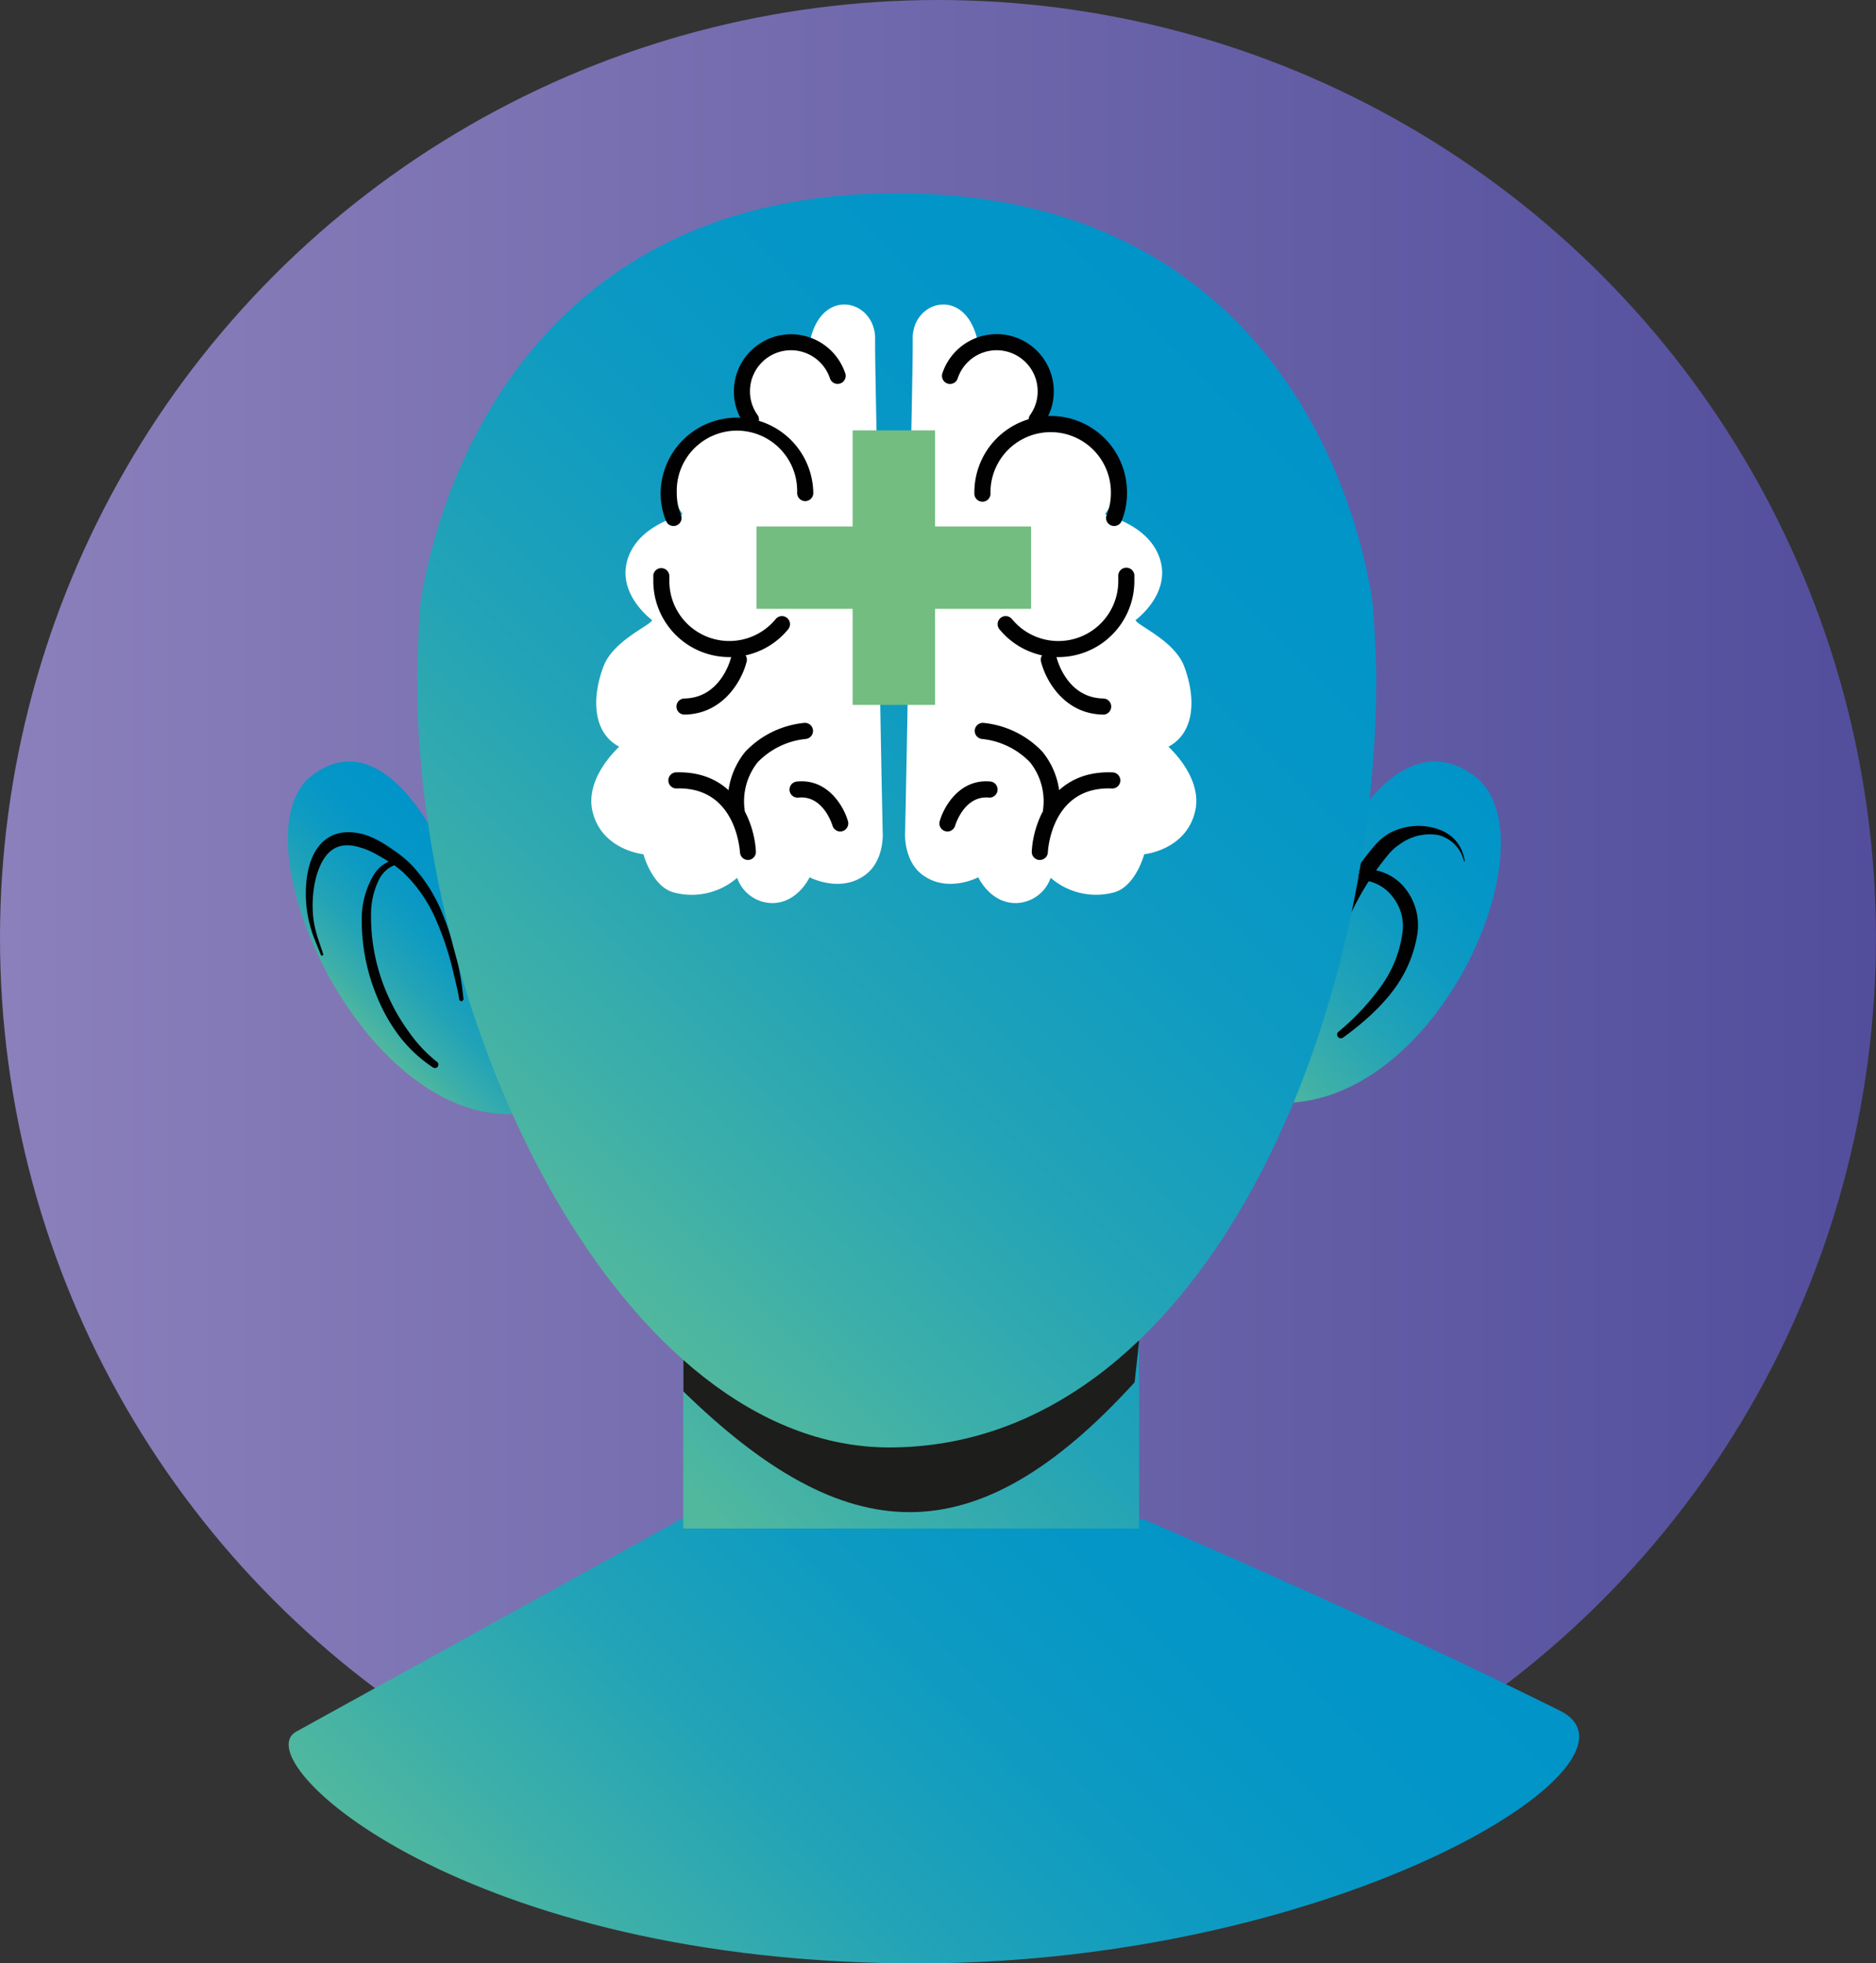<svg id="Capa_1" data-name="Capa 1" xmlns="http://www.w3.org/2000/svg" xmlns:xlink="http://www.w3.org/1999/xlink" viewBox="0 0 411.61 430.79"><rect x="0" y="0" width="411.61" height="430.79" fill="#333333" stroke="none"/><defs><style>.cls-1{fill:url(#Degradado_sin_nombre_37);}.cls-2{fill:url(#Degradado_sin_nombre_73);}.cls-10,.cls-11,.cls-3,.cls-5,.cls-6,.cls-7,.cls-8,.cls-9{fill-rule:evenodd;}.cls-3{fill:url(#Degradado_sin_nombre_37-2);}.cls-4{clip-path:url(#clip-path);}.cls-5{fill:url(#Degradado_sin_nombre_47);}.cls-6{fill:url(#Degradado_sin_nombre_37-5);}.cls-7{fill:url(#Degradado_sin_nombre_37-6);}.cls-12,.cls-8{fill:#010101;}.cls-9{fill:url(#Degradado_sin_nombre_58);}.cls-10{fill:url(#Degradado_sin_nombre_37-7);}.cls-11{fill:#fff;}.cls-13{fill:#73bd80;}</style><linearGradient id="Degradado_sin_nombre_37" x1="218.87" y1="394.85" x2="363.72" y2="250" gradientUnits="userSpaceOnUse"><stop offset="0" stop-color="#51b89e"/><stop offset="0.13" stop-color="#3dafa9"/><stop offset="0.34" stop-color="#22a3b7"/><stop offset="0.55" stop-color="#0f9bc1"/><stop offset="0.77" stop-color="#0496c7"/><stop offset="1" stop-color="#0094c9"/></linearGradient><linearGradient id="Degradado_sin_nombre_73" y1="205.8" x2="411.61" y2="205.8" gradientUnits="userSpaceOnUse"><stop offset="0" stop-color="#8b80bb"/><stop offset="1" stop-color="#524e9c"/></linearGradient><linearGradient id="Degradado_sin_nombre_37-2" x1="223.85" y1="537.64" x2="369.3" y2="392.19" xlink:href="#Degradado_sin_nombre_37"/><clipPath id="clip-path" transform="translate(-91.38 -81.93)"><rect id="SVGID" class="cls-1" x="241.32" y="227.55" width="99.95" height="189.75"/></clipPath><linearGradient id="Degradado_sin_nombre_47" x1="258.68" y1="363.23" x2="324.93" y2="296.98" gradientUnits="userSpaceOnUse"><stop offset="0" stop-color="#1d1d1b"/><stop offset="1" stop-color="#1d1e1b"/></linearGradient><linearGradient id="Degradado_sin_nombre_37-5" x1="167.12" y1="304.31" x2="198.02" y2="273.42" xlink:href="#Degradado_sin_nombre_37"/><linearGradient id="Degradado_sin_nombre_37-6" x1="363.73" y1="316.6" x2="421.58" y2="258.75" xlink:href="#Degradado_sin_nombre_37"/><linearGradient id="Degradado_sin_nombre_58" x1="262.87" y1="408.78" x2="318.37" y2="353.28" gradientUnits="userSpaceOnUse"><stop offset="0" stop-color="#1d1d1b"/><stop offset="0.03" stop-color="#1d1d1b"/><stop offset="1" stop-color="#1d1d1b"/></linearGradient><linearGradient id="Degradado_sin_nombre_37-7" x1="201.23" y1="340.55" x2="375.99" y2="165.79" xlink:href="#Degradado_sin_nombre_37"/></defs><title>IconProjectM3</title><circle class="cls-2" cx="205.8" cy="205.8" r="205.8"/><path class="cls-3" d="M242.76,414.18l-86.38,47.69c-11.53,6.37,37,51.13,137.22,50.85,91.66-.26,162.67-44.21,140-55.47-43.36-21.51-91.44-42-91.44-42Z" transform="translate(-91.38 -81.93)"/><rect class="cls-1" x="149.94" y="145.62" width="99.95" height="189.75"/><rect id="SVGID-2" data-name="SVGID" class="cls-1" x="149.94" y="145.62" width="99.95" height="189.75"/><g class="cls-4"><path class="cls-5" d="M233.91,325.55s45.27,43.34,97.28,10.32l20.35-12.29S327,373.32,293.68,373.93C257.5,374.59,242.94,347.34,233.91,325.55Z" transform="translate(-91.38 -81.93)"/></g><path class="cls-6" d="M190.44,272.63S177.37,239,159.92,252s10.15,76.28,44.76,74.37Z" transform="translate(-91.38 -81.93)"/><path class="cls-7" d="M382.73,272.63S396.39,239,414.64,252s-7.4,73.8-43.59,71.9Z" transform="translate(-91.38 -81.93)"/><path class="cls-8" d="M192.88,301.4c.17-.09.07.09.16-.08s0-.34,0-.51c-.18-1.64-.41-3.37-.73-5.15a64.32,64.32,0,0,0-3.75-13,34.06,34.06,0,0,0-7-11.07,25.55,25.55,0,0,0-2.85-2.43c-1-.73-2-1.4-3-2.05a22.35,22.35,0,0,0-2.25-1.23,17.17,17.17,0,0,0-2.45-.93c-5.25-1.32-8.6.58-10.52,3.9-2.57,4.45-2.35,11.63-1.14,15.92a26.88,26.88,0,0,0,.84,2.71c.38,1,.81,2,1.56,3.9a.28.28,0,1,0,.52-.19c-.64-1.93-1-2.91-1.33-4a25,25,0,0,1-.64-2.68c-.73-4-.34-10.5,2.3-14.38,1.53-2.24,3.94-3.43,7.61-2.31a15,15,0,0,1,2,.7,20.39,20.39,0,0,1,2,1c1,.57,2,1.16,3,1.8a23.14,23.14,0,0,1,2.67,2.06,31.59,31.59,0,0,1,7,10A67.6,67.6,0,0,1,191,295.93c.43,1.73.81,3.4,1.11,5,0,.17,0,.38.1.5s0,0,.18,0a.22.22,0,0,0,.26.2A.25.25,0,0,0,192.88,301.4Z" transform="translate(-91.38 -81.93)"/><path class="cls-8" d="M178.66,270.86a2,2,0,0,0-.52-.16,3.77,3.77,0,0,0-2,.54,7.3,7.3,0,0,0-2.73,2.6,18.93,18.93,0,0,0-2.64,8.67,43.53,43.53,0,0,0,3.62,18.8,37.65,37.65,0,0,0,4.89,8.33,30.37,30.37,0,0,0,7.13,6.52.75.75,0,0,0,.87-1.22,31.49,31.49,0,0,1-6.22-6.64,43.27,43.27,0,0,1-4.56-7.91,42.3,42.3,0,0,1-3.71-17.81,17.12,17.12,0,0,1,1.89-7.94,6.92,6.92,0,0,1,2.1-2.29,12.31,12.31,0,0,1,1.5-.74,3.24,3.24,0,0,0,.4-.28.24.24,0,1,0-.05-.47Z" transform="translate(-91.38 -81.93)"/><path class="cls-8" d="M375.34,310.5c.42-.17.54-.05.87-.37,1.41-1.38,1.61-3.6,2.35-5.44,1.64-4,3.19-8.1,4.8-12.16s3.24-7.94,5.2-11.75A58.74,58.74,0,0,1,396,269.43a10.93,10.93,0,0,1,2.58-2.31,11.08,11.08,0,0,1,8.19-2,7.68,7.68,0,0,1,5.82,5.78.08.08,0,0,0,.1.07.09.09,0,0,0,.06-.1c-.7-4.68-4.11-6.95-8-7.55a13.53,13.53,0,0,0-8.43,1.37,12.19,12.19,0,0,0-3,2.4,62.35,62.35,0,0,0-10.27,16.19c-1.24,2.77-2.33,5.61-3.3,8.49-1.45,4.28-2.69,8.61-3.94,12.93-.42,1.44-.81,2.87-1.22,4.3a1.23,1.23,0,0,0-.13.44c0,.45.22.45.41.87a.24.24,0,0,0,.45.16Z" transform="translate(-91.38 -81.93)"/><path class="cls-9" d="M241.32,376.18v11.05c35.61,34.7,63.85,36.6,99-2l1-9.09Z" transform="translate(-91.38 -81.93)"/><path class="cls-10" d="M288.12,124.33c95.92,0,104.55,91.15,104.55,91.15s.67,10,.67,15.29c0,77.79-39.17,168.75-106.85,168.75-58.07,0-103.59-91-103.59-168.75,0-5.36.64-15.49.64-15.49S192.77,124.33,288.12,124.33Z" transform="translate(-91.38 -81.93)"/><path class="cls-8" d="M389.58,273c-.54.44.32-.62.11.66a.24.24,0,0,0-.23.25.24.24,0,0,0,.25.22c.33,1.24-.61.27-.08.65l.3.24c.18.15.46.05.69.07a9.23,9.23,0,0,1,6.31,3.61,10.27,10.27,0,0,1,2.18,7.74,26.11,26.11,0,0,1-4.79,12,52.93,52.93,0,0,1-9.25,9.85.82.82,0,0,0-.14,1.15.83.83,0,0,0,1.16.14c4.73-3.47,9-7.27,12.06-11.88a27.63,27.63,0,0,0,4.21-10.83,13,13,0,0,0-2.9-10.3,11.08,11.08,0,0,0-8.75-3.91c-.28,0-.64-.13-.85.06A2.42,2.42,0,0,1,389.58,273Z" transform="translate(-91.38 -81.93)"/><path class="cls-11" d="M306.15,158.21s6.75-3.46,12.9,3.24a10.55,10.55,0,0,1,1.51,12.33s11.48-.32,14.87,8.52c2.24,5.83.68,9.18-1.54,12.35-.33.44,8.68,1.93,11.65,9,3.44,8.22-5,14.3-5,14.34.19,1.11,8.47,4.41,10.65,10.13,2.71,7.2,2.24,14.65-3.44,17.64-.09,0,7.72,6.76,5.81,14.35-2.08,8.39-11.13,9.25-11.13,9.25s-1.84,7-6.57,8.36a15.15,15.15,0,0,1-13.95-3.19,8.25,8.25,0,0,1-7.09,5.52c-6,.45-8.8-5.63-8.8-5.63s-6.81,3.6-12.32-.6c-4.2-3.2-3.73-9.36-3.73-9.36s.94-42.84.91-60.09V201c0-5.91.83-38.82.75-44.72C291.52,147.48,304.14,144.35,306.15,158.21Z" transform="translate(-91.38 -81.93)"/><path class="cls-12" d="M318.84,175.73a1.76,1.76,0,0,1-1.76-1.77,1.73,1.73,0,0,1,.33-1,8.81,8.81,0,0,0,1.64-5.15A9,9,0,0,0,301.49,165a1.77,1.77,0,0,1-2.25,1.08,1.79,1.79,0,0,1-1.11-2.19,12.54,12.54,0,0,1,24.46,3.9,12.28,12.28,0,0,1-2.3,7.21A1.76,1.76,0,0,1,318.84,175.73Z" transform="translate(-91.38 -81.93)"/><path class="cls-12" d="M335.83,197.34a1.76,1.76,0,0,1-1.77-1.76,1.72,1.72,0,0,1,.14-.68,12.68,12.68,0,0,0,.92-4.79,13.21,13.21,0,0,0-26.42-.3v.3a1.77,1.77,0,1,1-3.53,0,16.74,16.74,0,0,1,33.48-.34v.34a16.18,16.18,0,0,1-1.18,6.15A1.76,1.76,0,0,1,335.83,197.34Z" transform="translate(-91.38 -81.93)"/><path class="cls-12" d="M299.26,264.37a1.92,1.92,0,0,1-.48-.07,1.76,1.76,0,0,1-1.22-2.18h0c.93-3.31,4.47-9.38,11.17-8.71a1.77,1.77,0,0,1-.35,3.52c-5.46-.53-7.4,6.08-7.43,6.15A1.77,1.77,0,0,1,299.26,264.37Z" transform="translate(-91.38 -81.93)"/><path class="cls-12" d="M299.26,213.14a1.91,1.91,0,0,1-.48-.06,1.76,1.76,0,0,1-1.22-2.18h0c.93-3.31,4.47-9.38,11.17-8.71a1.77,1.77,0,0,1-.35,3.52c-5.46-.53-7.4,6.08-7.43,6.15A1.76,1.76,0,0,1,299.26,213.14Z" transform="translate(-91.38 -81.93)"/><path class="cls-12" d="M323.59,226.11a16.65,16.65,0,0,1-12.83-6,1.77,1.77,0,1,1,2.66-2.33l.06.06a13.15,13.15,0,0,0,23.26-8.41c0-.34,0-.68,0-1a1.77,1.77,0,0,1,3.53-.33v.07c0,.42,0,.84,0,1.27A16.71,16.71,0,0,1,323.59,226.11Z" transform="translate(-91.38 -81.93)"/><path class="cls-12" d="M333.35,238.72h0c-8.61-.17-12.65-7.73-13.58-11.71a1.77,1.77,0,0,1,3.44-.82h0c.09.36,2.22,8.84,10.21,9a1.77,1.77,0,0,1,0,3.54Z" transform="translate(-91.38 -81.93)"/><path class="cls-12" d="M322,261.53h-.15a1.78,1.78,0,0,1-1.62-1.91,13.68,13.68,0,0,0-2.86-10.44,17,17,0,0,0-10.52-5.11,1.77,1.77,0,0,1,.25-3.53,20.54,20.54,0,0,1,13,6.34,17.16,17.16,0,0,1,3.7,13A1.78,1.78,0,0,1,322,261.53Z" transform="translate(-91.38 -81.93)"/><path class="cls-12" d="M319.52,270.62h-.08a1.76,1.76,0,0,1-1.68-1.84h0c.28-6.23,4.35-17.85,17.61-17.38a1.77,1.77,0,1,1-.13,3.53h0c-13.09-.47-13.92,13.42-13.95,14A1.77,1.77,0,0,1,319.52,270.62Z" transform="translate(-91.38 -81.93)"/><path class="cls-11" d="M268.83,158.21s-6.75-3.46-12.9,3.24a10.56,10.56,0,0,0-1.5,12.33s-11.49-.32-14.88,8.52c-2.24,5.83-.68,9.18,1.55,12.35.32.44-8.68,1.93-11.66,9-3.43,8.22,5,14.3,5,14.34-.18,1.11-8.46,4.41-10.64,10.13-2.72,7.2-2.24,14.65,3.43,17.64.1,0-7.71,6.76-5.81,14.35,2.09,8.39,11.14,9.25,11.14,9.25s1.84,7,6.56,8.36a15.17,15.17,0,0,0,14-3.19,8.23,8.23,0,0,0,7.08,5.52c6,.45,8.81-5.63,8.81-5.63s6.81,3.6,12.31-.6c4.21-3.2,3.73-9.36,3.73-9.36s-.93-42.84-.9-60.09V201c0-5.91-.83-38.82-.76-44.72C283.46,147.48,270.84,144.35,268.83,158.21Z" transform="translate(-91.38 -81.93)"/><path class="cls-12" d="M256.14,175.73a1.77,1.77,0,0,0,1.77-1.77,1.8,1.8,0,0,0-.33-1,8.82,8.82,0,0,1-1.65-5.15A9,9,0,0,1,273.49,165a1.77,1.77,0,0,0,3.36-1.11,12.54,12.54,0,0,0-24.45,3.9,12.27,12.27,0,0,0,2.29,7.21A1.79,1.79,0,0,0,256.14,175.73Z" transform="translate(-91.38 -81.93)"/><path class="cls-12" d="M239.15,197.34a1.76,1.76,0,0,0,1.77-1.76,1.72,1.72,0,0,0-.13-.68,12.49,12.49,0,0,1-.92-4.79,13.21,13.21,0,1,1,26.41-.3v.3a1.77,1.77,0,0,0,3.54,0,16.75,16.75,0,0,0-33.49-.34v.34a16,16,0,0,0,1.19,6.15A1.74,1.74,0,0,0,239.15,197.34Z" transform="translate(-91.38 -81.93)"/><path class="cls-12" d="M275.73,264.37a2,2,0,0,0,.48-.07,1.77,1.77,0,0,0,1.22-2.18h0c-.93-3.31-4.48-9.38-11.18-8.71a1.77,1.77,0,1,0,.36,3.52c5.45-.53,7.4,6.08,7.42,6.15A1.79,1.79,0,0,0,275.73,264.37Z" transform="translate(-91.38 -81.93)"/><path class="cls-12" d="M275.73,213.14a2,2,0,0,0,.48-.06,1.77,1.77,0,0,0,1.22-2.18h0c-.93-3.31-4.48-9.38-11.18-8.71a1.77,1.77,0,1,0,.36,3.52c5.45-.53,7.4,6.08,7.42,6.15A1.78,1.78,0,0,0,275.73,213.14Z" transform="translate(-91.38 -81.93)"/><path class="cls-12" d="M251.4,226.11a16.63,16.63,0,0,0,12.82-6,1.77,1.77,0,1,0-2.66-2.33l-.05.06a13.16,13.16,0,0,1-23.27-8.41c0-.34,0-.68,0-1a1.77,1.77,0,0,0-3.52-.33.2.2,0,0,1,0,.07c0,.42,0,.84,0,1.27A16.71,16.71,0,0,0,251.4,226.11Z" transform="translate(-91.38 -81.93)"/><path class="cls-12" d="M241.63,238.72h0c8.61-.17,12.65-7.73,13.59-11.71a1.77,1.77,0,0,0-3.44-.82h0c-.09.36-2.23,8.84-10.21,9a1.77,1.77,0,1,0,0,3.54Z" transform="translate(-91.38 -81.93)"/><path class="cls-12" d="M253,261.53h.15a1.77,1.77,0,0,0,1.61-1.91,13.76,13.76,0,0,1,2.86-10.44,17,17,0,0,1,10.53-5.11,1.77,1.77,0,0,0-.26-3.53,20.57,20.57,0,0,0-13,6.34,17.15,17.15,0,0,0-3.69,13A1.77,1.77,0,0,0,253,261.53Z" transform="translate(-91.38 -81.93)"/><path class="cls-12" d="M255.46,270.62h.08a1.77,1.77,0,0,0,1.69-1.84h0c-.29-6.23-4.35-17.85-17.62-17.38a1.77,1.77,0,0,0,.13,3.53h0c13.1-.47,13.93,13.42,14,14A1.76,1.76,0,0,0,255.46,270.62Z" transform="translate(-91.38 -81.93)"/><rect class="cls-13" x="278.45" y="176.36" width="18.08" height="60.24" transform="translate(402.59 -162.94) rotate(90)"/><rect class="cls-13" x="187.08" y="94.43" width="18.08" height="60.24"/></svg>